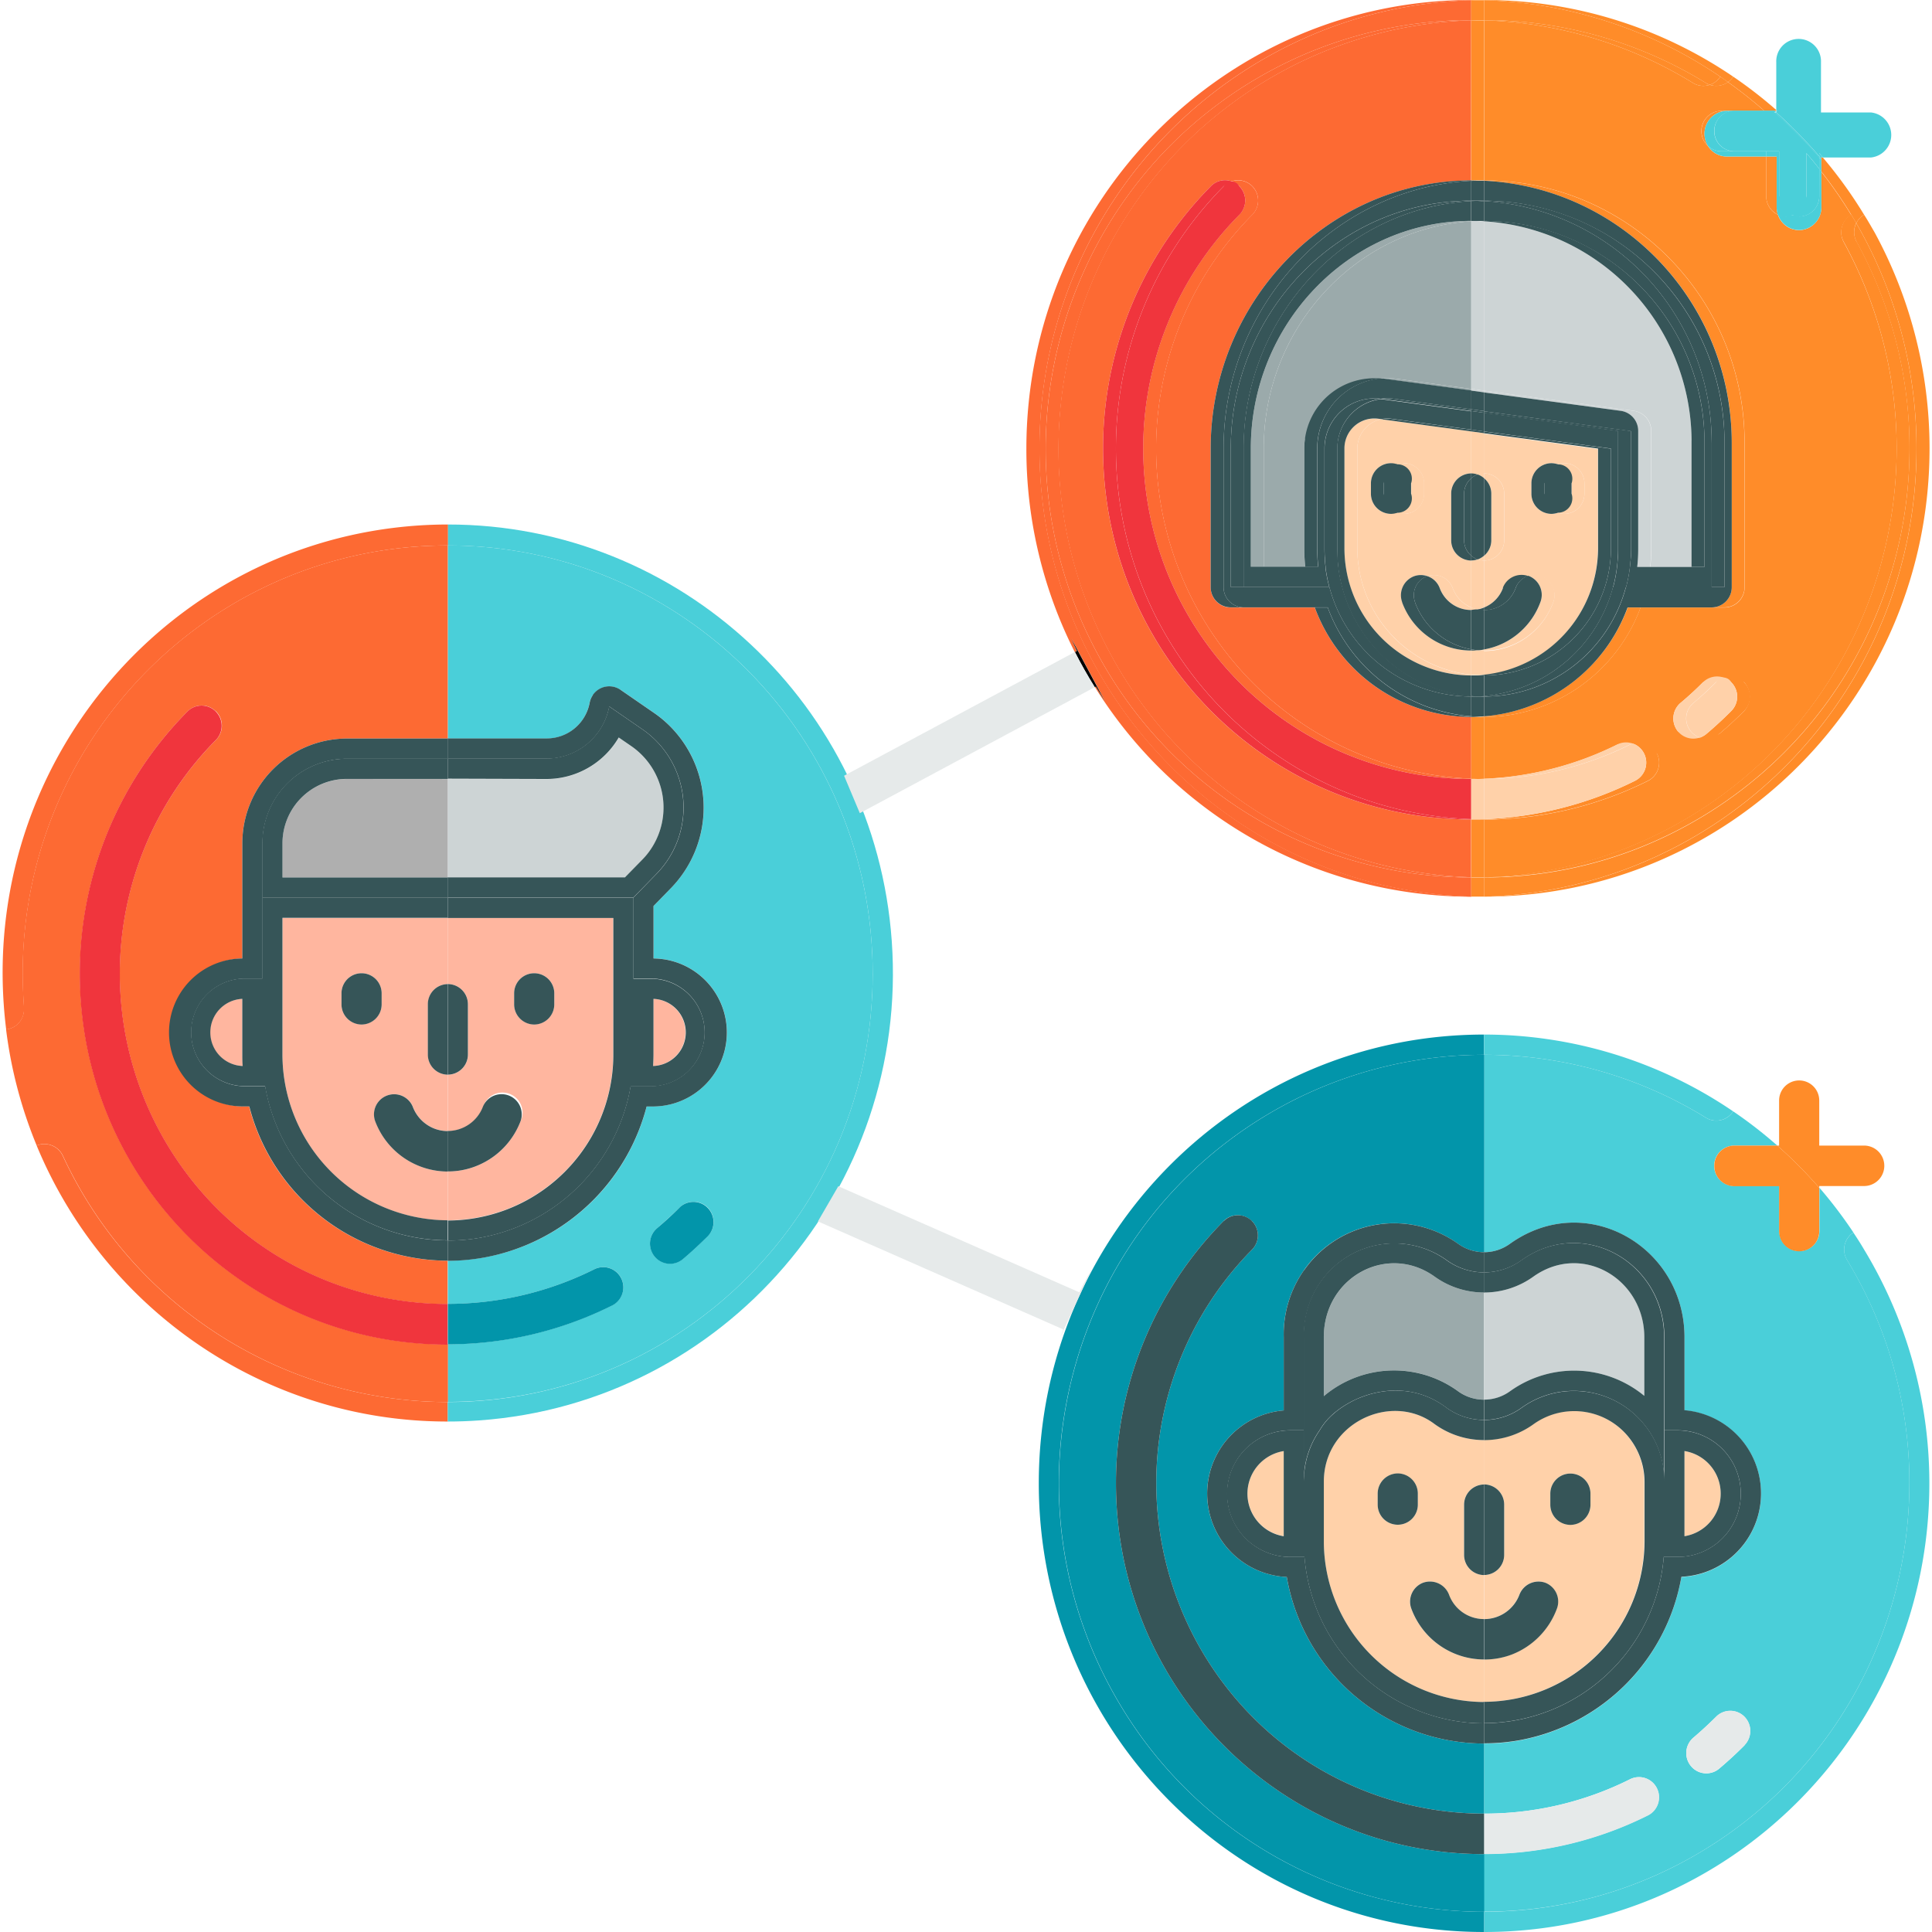 <svg id="Layer_1" data-name="Layer 1" xmlns="http://www.w3.org/2000/svg" viewBox="0 0 512 512"><defs><style>.cls-1{fill:none;}.cls-2{fill:#4acfd9;}.cls-3{fill:#fd6a33;}.cls-4{fill:#cdd4d5;}.cls-5{fill:#afafaf;}.cls-6{fill:#ffb69f;}.cls-7{fill:#f0353d;}.cls-8{fill:#0295aa;}.cls-9{fill:#365558;}.cls-10{fill:#ffd1a9;}.cls-11{fill:#ff8c29;}.cls-12{fill:#9baaab;}.cls-13{fill:#e6eaea;}</style></defs><title>referral-program</title><path class="cls-1" d="M470.73,29.38h-.44l.44.4Z"/><path class="cls-2" d="M231.27,258.1c0-62.69-50.38-113.53-112.59-113.55h0v51.17h26.23a11.58,11.58,0,0,0,11.34-9.47,5.37,5.37,0,0,1,.84-2,5.28,5.28,0,0,1,7.33-1.44l.06,0,8.89,6.13a29.64,29.64,0,0,1,4.14,3.44,30.58,30.58,0,0,1,.29,43l-4.59,4.71V254a19.61,19.61,0,1,1-.36,39.22h-1.47a54.43,54.43,0,0,1-52.7,40.88v11.45a86.93,86.93,0,0,0,38.76-9.15,5.3,5.3,0,0,1,7.15,2.26l0,0a5.37,5.37,0,0,1-2.28,7.22l-.15.08a97.59,97.59,0,0,1-43.5,10.27v15.28C180.84,371.54,231.25,320.76,231.27,258.1Zm-43.65,69.43c-2.13,2.14-4.36,4.19-6.65,6.11a5.31,5.31,0,0,1-7.47-.66l0,0a5.39,5.39,0,0,1,.69-7.55h0c2-1.71,4-3.55,5.93-5.45a5.29,5.29,0,0,1,7.48.09l0,0A5.39,5.39,0,0,1,187.62,327.53Z"/><path class="cls-3" d="M16.63,306.2a112.59,112.59,0,0,0,102,65.36h.07V356.28h0c-53.88,0-97.54-44-97.51-98.35a98.68,98.68,0,0,1,28.53-69.42,5.28,5.28,0,0,1,7.47,0l.05,0a5.38,5.38,0,0,1,0,7.58h0a88,88,0,0,0,0,123.91,86.53,86.53,0,0,0,61.37,25.61h0v-11.5a54.55,54.55,0,0,1-52.59-40.88H64.58A19.62,19.62,0,0,1,64.22,254V223.57a27.78,27.78,0,0,1,27.63-27.85h26.81V144.55C56.46,144.53,6,195.32,6,258c0,2.91.13,5.89.34,8.85v.5a5.34,5.34,0,0,1-4.73,5.46,118.69,118.69,0,0,0,8.11,30.76A5.42,5.42,0,0,1,16.63,306.2Z"/><path class="cls-4" d="M170.21,227.85a18.9,18.9,0,0,0,2.2-2.68,19.78,19.78,0,0,0-5.06-27.37L164,195.47a22.18,22.18,0,0,1-19.08,11H118.66v26.1h47Z"/><path class="cls-5" d="M91.85,206.44a17.07,17.07,0,0,0-17,17.12v9h43.8v-26.1Z"/><path class="cls-6" d="M64.21,264.71a8.9,8.9,0,0,0,.1,17.79c-.06-1.08-.1-2.16-.1-3.26Z"/><path class="cls-6" d="M181.65,273.6a8.88,8.88,0,0,0-8.47-8.89v14.53c0,1.09,0,2.19-.1,3.26A8.89,8.89,0,0,0,181.65,273.6Z"/><path class="cls-6" d="M74.85,279.24a44,44,0,0,0,43.81,44.18V310.47A20.59,20.59,0,0,1,99.4,297a5.34,5.34,0,0,1,10-3.73h0a10,10,0,0,0,5.81,5.84,9.78,9.78,0,0,0,3.47.63V284.8a5.32,5.32,0,0,1-5.28-5.35v-13.3a5.32,5.32,0,0,1,5.28-5.35V243.27H74.85Zm15.65-16a5.32,5.32,0,0,1,10.64,0h0v2.91a5.32,5.32,0,0,1-10.64,0h0Z"/><path class="cls-6" d="M118.69,260.79a5.34,5.34,0,0,1,5.32,5.36h0v13.3a5.34,5.34,0,0,1-5.32,5.36h0v14.95a10,10,0,0,0,9.38-6.5A5.33,5.33,0,0,1,138.36,296a5.56,5.56,0,0,1-.36,1,20.72,20.72,0,0,1-12.07,12.14,20.06,20.06,0,0,1-7.27,1.3v12.95h0a44,44,0,0,0,43.85-44.15v-36H118.66V260.8Zm17.56,2.45a5.32,5.32,0,0,1,10.64,0h0v2.91a5.32,5.32,0,0,1-10.64,0h0Z"/><path class="cls-7" d="M118.64,345.56A86.56,86.56,0,0,1,57.27,320a88.05,88.05,0,0,1-.09-123.86h0a5.38,5.38,0,0,0,0-7.58,5.28,5.28,0,0,0-7.47-.05l-.05.05A98.68,98.68,0,0,0,21.13,258c0,54.3,43.63,98.33,97.51,98.35h0Z"/><path class="cls-8" d="M180.1,320c-1.89,1.9-3.89,3.74-5.93,5.45h0a5.39,5.39,0,0,0-.69,7.55,5.29,5.29,0,0,0,7.46.71l0,0c2.29-1.92,4.52-4,6.65-6.11a5.39,5.39,0,0,0,0-7.45,5.29,5.29,0,0,0-7.48-.17Z"/><path class="cls-8" d="M162.31,345.93a5.37,5.37,0,0,0,2.28-7.22,5.3,5.3,0,0,0-7.13-2.32l0,0a86.93,86.93,0,0,1-38.76,9.15v10.72A97.47,97.47,0,0,0,162.16,346Z"/><path class="cls-9" d="M138,297a5.35,5.35,0,0,0-10-3.78h0a10,10,0,0,1-9.38,6.5v10.72a20.06,20.06,0,0,0,7.27-1.3A20.7,20.7,0,0,0,138,297Z"/><path class="cls-9" d="M115.19,299.12a10,10,0,0,1-5.81-5.84,5.34,5.34,0,0,0-10,3.73h0a20.59,20.59,0,0,0,19.26,13.46V299.75A9.89,9.89,0,0,1,115.19,299.12Z"/><path class="cls-9" d="M70.29,287.86H64.57a14.26,14.26,0,0,1,0-28.51h5V237.92h0V223.57a22.42,22.42,0,0,1,22.32-22.49h26.82v-5.36H91.85a27.78,27.78,0,0,0-27.63,27.85V254a19.61,19.61,0,1,0,.36,39.22h1.49a54.55,54.55,0,0,0,52.59,40.88v-5.38A49.26,49.26,0,0,1,70.29,287.86Z"/><path class="cls-9" d="M132.6,332.29a54.67,54.67,0,0,0,38.76-39.06h1.47a19.61,19.61,0,1,0,.36-39.22V240.1l4.59-4.71a30.58,30.58,0,0,0-.29-43,29.64,29.64,0,0,0-4.14-3.44l-8.89-6.13a5.28,5.28,0,0,0-7.35,1.34l0,.06a5.37,5.37,0,0,0-.84,2,11.58,11.58,0,0,1-11.34,9.47H118.66v5.36h26.23a16.93,16.93,0,0,0,16.58-13.83l8.89,6.13a25.16,25.16,0,0,1,6.44,34.81,24.86,24.86,0,0,1-2.8,3.42l-6.15,6.31v21.43h5a14.26,14.26,0,0,1,0,28.51h-5.73A49.33,49.33,0,0,1,127.27,328a47.76,47.76,0,0,1-8.61.75v5.38A53.79,53.79,0,0,0,132.6,332.29Z"/><path class="cls-9" d="M144.89,206.44a22.18,22.18,0,0,0,19.08-11l3.38,2.33a19.78,19.78,0,0,1,5.06,27.37,18.9,18.9,0,0,1-2.2,2.68l-4.58,4.69h-47v5.37h49.19l6.15-6.31a24.86,24.86,0,0,0,2.8-3.42,25.16,25.16,0,0,0-6.44-34.81l-8.89-6.13A16.93,16.93,0,0,1,144.86,201h-26.2v5.36Z"/><path class="cls-9" d="M69.52,223.57v14.34h49.14v-5.37H74.86v-9a17.07,17.07,0,0,1,17-17.12h26.81v-5.36H91.84A22.42,22.42,0,0,0,69.52,223.57Z"/><path class="cls-9" d="M118.66,243.27h43.88v36a44,44,0,0,1-43.82,44.18h0v5.31a47.76,47.76,0,0,0,8.61-.75,49.32,49.32,0,0,0,39.81-40.12h5.73a14.26,14.26,0,0,0,0-28.51h-5V237.92H118.66Zm54.52,36V264.71a8.9,8.9,0,0,1-.1,17.79c.06-1.07.1-2.17.1-3.26Z"/><path class="cls-9" d="M74.85,279.24v-36h43.81v-5.35H69.52v21.43h-5a14.26,14.26,0,0,0,0,28.51h5.72a49.25,49.25,0,0,0,48.37,40.87v-5.31A44,44,0,0,1,74.85,279.24ZM55.74,273.6a8.88,8.88,0,0,1,8.47-8.89v14.53c0,1.1,0,2.18.1,3.26A8.89,8.89,0,0,1,55.74,273.6Z"/><rect class="cls-9" x="69.52" y="237.91" width="49.14" height="0.01"/><rect class="cls-9" x="118.66" y="237.91" width="49.19" height="0.01"/><path class="cls-9" d="M95.82,271.51a5.34,5.34,0,0,0,5.32-5.36h0v-2.91a5.32,5.32,0,0,0-10.64,0h0v2.91a5.34,5.34,0,0,0,5.32,5.36Z"/><path class="cls-9" d="M141.57,271.51a5.34,5.34,0,0,0,5.32-5.36h0v-2.91a5.32,5.32,0,0,0-10.64,0h0v2.91a5.34,5.34,0,0,0,5.32,5.36Z"/><path class="cls-9" d="M124,279.45v-13.3a5.34,5.34,0,0,0-5.32-5.36h0v24h0A5.34,5.34,0,0,0,124,279.45Z"/><path class="cls-9" d="M113.38,266.15v13.3a5.32,5.32,0,0,0,5.28,5.35v-24A5.32,5.32,0,0,0,113.38,266.15Z"/><path class="cls-2" d="M452,296.15a111.87,111.87,0,0,0-58.71-16.62v52.32a11.69,11.69,0,0,0,6.93-2.28c20.21-14.33,46.18.85,46.19,24.82v19.39a22.12,22.12,0,0,1-.82,44.14,53.33,53.33,0,0,1-43,43.33,52.7,52.7,0,0,1-9.3.81v18.57A86.11,86.11,0,0,0,432,471.5a5.29,5.29,0,0,1,7.08,2.41l0,0a5.38,5.38,0,0,1-2.37,7.14,97,97,0,0,1-43.36,10.26h-.13v15.29A111.53,111.53,0,0,0,452,490c53.13-32.67,69.92-102.55,37.51-156.08a5.37,5.37,0,0,1,1.66-7.3,120.32,120.32,0,0,0-9-11.85v11.45a5.32,5.32,0,1,1-10.64,0V314.31h-11.9a5.36,5.36,0,0,1,0-10.72H471a116.32,116.32,0,0,0-11.69-9.07,5.29,5.29,0,0,1-7.3,1.64Zm10.37,166.33a.8.8,0,0,0-.13.13c-2.11,2.12-4.35,4.18-6.64,6.11a5.28,5.28,0,0,1-7.44-.63l-.05-.06h0a5.38,5.38,0,0,1,.68-7.54c2-1.72,4-3.56,5.93-5.46a5.29,5.29,0,0,1,7.48-.17l0,0a5.39,5.39,0,0,1,.13,7.58Z"/><path class="cls-8" d="M295.74,393.19a98.66,98.66,0,0,1,28.53-69.6,5.28,5.28,0,0,1,7.47,0l.05,0a5.38,5.38,0,0,1,0,7.58h0A88.09,88.09,0,0,0,332,455.08a86.55,86.55,0,0,0,61.29,25.55V462.06A53.23,53.23,0,0,1,341,417.92a22.12,22.12,0,0,1-.81-44.14V354.39a29.62,29.62,0,0,1,5.34-17.73,29.14,29.14,0,0,1,40.55-7.28l.25.18a11.82,11.82,0,0,0,7,2.29V279.53a112,112,0,0,0-58.69,16.61c-53.13,32.67-69.92,102.55-37.5,156.08a112.43,112.43,0,0,0,96.19,54.43V491.36C339.47,491.36,295.81,447.44,295.74,393.19Z"/><path class="cls-10" d="M393.3,393.39a5.34,5.34,0,0,1,5.32,5.36h0v13.3a5.33,5.33,0,0,1-5.3,5.36h0v11.66h0a10,10,0,0,0,9.32-6.49,5.42,5.42,0,0,1,6.85-3.15h0a5.35,5.35,0,0,1,3.07,6.89,20.72,20.72,0,0,1-12.06,12.15,20.37,20.37,0,0,1-7.24,1.3V451a42.62,42.62,0,0,0,42.48-42.48V392.6a18.91,18.91,0,0,0-3.41-10.73,18.52,18.52,0,0,0-25.79-4.65l-.21.15a22.37,22.37,0,0,1-13.09,4.23v11.75Zm17.55,2.44a5.32,5.32,0,0,1,10.64,0v2.92a5.32,5.32,0,0,1-10.64,0Z"/><path class="cls-10" d="M350.82,392.65v15.91A42.64,42.64,0,0,0,393,451.05h.3V439.78A20.59,20.59,0,0,1,374,426.31a5.36,5.36,0,0,1,3.14-6.88,5.42,5.42,0,0,1,6.84,3.15,9.86,9.86,0,0,0,9.31,6.49V417.41a5.33,5.33,0,0,1-5.31-5.35h0v-13.3a5.34,5.34,0,0,1,5.31-5.36V381.64a22.4,22.4,0,0,1-13.1-4.23C368.78,368.77,350.82,377,350.82,392.65Zm24.92,6.1a5.32,5.32,0,0,1-10.64,0h0v-2.92a5.32,5.32,0,0,1,10.64,0Z"/><path class="cls-10" d="M456,395.83h0a11.42,11.42,0,0,0-9.61-11.29v22.57A11.41,11.41,0,0,0,456,395.83Z"/><path class="cls-10" d="M330.73,394.08a11.41,11.41,0,0,0,9.46,13V384.55A11.36,11.36,0,0,0,330.73,394.08Z"/><path class="cls-11" d="M482.58,41.9l.1.12v3.43A118.34,118.34,0,0,1,490.6,56.9c.45.75.9,1.5,1.34,2.25A5.33,5.33,0,0,1,494,56.9a118.71,118.71,0,0,0-10.93-15.16h-.51Z"/><path class="cls-11" d="M457.94,21.75a116.13,116.13,0,0,1,9.64,7.63h3.15v-.23a117.54,117.54,0,0,0-11.42-8.84A5.37,5.37,0,0,1,457.94,21.75Z"/><path class="cls-11" d="M457.63,29.38h-1.41a5.35,5.35,0,0,0-3.56,9.31,6.07,6.07,0,0,1,1.86-8.37,6.13,6.13,0,0,1,3.14-.94Z"/><path class="cls-11" d="M470.83,41.48h-2.76V52a5.34,5.34,0,0,0,3.1,4.87,6.46,6.46,0,0,1-.34-2Z"/><path class="cls-12" d="M380.16,338.29c-12.46-8.9-29.34.14-29.34,16.1V370a28.84,28.84,0,0,1,35.66-1.27,11.62,11.62,0,0,0,6.81,2.2v-28.4A22.43,22.43,0,0,1,380.16,338.29Z"/><path class="cls-4" d="M400.23,368.66a29.17,29.17,0,0,1,35.54,1.26V354.39c0-15.44-16.45-25.26-29.39-16.08a22.42,22.42,0,0,1-13.08,4.22v28.41a11.71,11.71,0,0,0,6.92-2.26Z"/><path class="cls-13" d="M393.42,491.36a97,97,0,0,0,43.36-10.26,5.38,5.38,0,0,0,2.37-7.14,5.29,5.29,0,0,0-7-2.51l-.1.05a86.18,86.18,0,0,1-38.75,9.13v10.73Z"/><path class="cls-13" d="M454.72,455c-1.89,1.9-3.88,3.74-5.93,5.46a5.38,5.38,0,0,0-.68,7.54h0a5.27,5.27,0,0,0,7.43.74l.06-.05c2.29-1.93,4.53-4,6.64-6.11a.8.8,0,0,1,.13-.13,5.39,5.39,0,0,0-.13-7.58,5.29,5.29,0,0,0-7.48.09Z"/><path class="cls-9" d="M331.79,331.17h0a5.38,5.38,0,0,0,0-7.58,5.28,5.28,0,0,0-7.47,0l-.05,0a98.66,98.66,0,0,0-28.53,69.6c.07,54.25,43.73,98.17,97.55,98.17V480.63A86.55,86.55,0,0,1,332,455.08,88.09,88.09,0,0,1,331.79,331.17Z"/><path class="cls-11" d="M482.12,314.79v-.48H494a5.36,5.36,0,0,0,0-10.72H482.12V291.65a5.32,5.32,0,0,0-10.64,0v11.94H471A117.56,117.56,0,0,1,482.12,314.79Z"/><path class="cls-11" d="M454.31,309a5.34,5.34,0,0,0,5.32,5.36h11.85v11.93a5.32,5.32,0,0,0,10.64,0h0v-11.5A117.56,117.56,0,0,0,471,303.59H459.63a5.34,5.34,0,0,0-5.32,5.36Z"/><path class="cls-2" d="M491.16,326.64a5.37,5.37,0,0,0-1.66,7.3C521.91,387.47,505.12,457.35,452,490a111.55,111.55,0,0,1-58.7,16.63V512h0c65.18,0,118-53.25,118-118.92A119.51,119.51,0,0,0,494,331.14C493.11,329.61,492.14,328.11,491.16,326.64Z"/><path class="cls-8" d="M297.1,452.22c-32.42-53.53-15.63-123.41,37.5-156.08a112,112,0,0,1,58.69-16.61v-5.36c-65.18,0-118,53.25-118,118.92S328.12,512,393.29,512v-5.35A112.43,112.43,0,0,1,297.1,452.22Z"/><path class="cls-2" d="M452,296.15a5.28,5.28,0,0,0,7.3-1.63,117.29,117.29,0,0,0-66-20.35h0v5.36A111.84,111.84,0,0,1,452,296.15Z"/><path class="cls-11" d="M491.94,59.15c.46.8.92,1.61,1.37,2.43a119.51,119.51,0,0,1,14.59,57.3c0,64.49-51,117-114.6,118.74h.05c65.13,0,118-53.16,118-118.79a119.74,119.74,0,0,0-14.59-57.3C495.86,60,495,58.44,494,56.9A5.33,5.33,0,0,0,491.94,59.15Z"/><path class="cls-11" d="M455.89,20.31c.69.47,1.37,1,2.05,1.44a5.37,5.37,0,0,0,1.37-1.44A117.28,117.28,0,0,0,393.43,0h-.13V.06A117.28,117.28,0,0,1,455.89,20.31Z"/><path class="cls-9" d="M412.59,426.33a5.35,5.35,0,0,0-3.07-6.89h0a5.42,5.42,0,0,0-6.85,3.15,10,10,0,0,1-9.32,6.49h0v10.71a20.37,20.37,0,0,0,7.24-1.3A20.74,20.74,0,0,0,412.59,426.33Z"/><path class="cls-9" d="M384,422.58a5.42,5.42,0,0,0-6.84-3.15,5.36,5.36,0,0,0-3.14,6.88,20.6,20.6,0,0,0,19.29,13.47V429.07A9.86,9.86,0,0,1,384,422.58Z"/><path class="cls-9" d="M370.42,390.47a5.35,5.35,0,0,0-5.32,5.36v2.92a5.32,5.32,0,0,0,10.64,0h0v-2.92a5.34,5.34,0,0,0-5.32-5.36Z"/><path class="cls-9" d="M416.17,404.11a5.34,5.34,0,0,0,5.32-5.36h0v-2.92a5.32,5.32,0,0,0-10.64,0v2.92a5.34,5.34,0,0,0,5.32,5.36Z"/><path class="cls-9" d="M388,398.75v13.3a5.33,5.33,0,0,0,5.3,5.36h0v-24A5.34,5.34,0,0,0,388,398.75Z"/><path class="cls-9" d="M398.62,412.05v-13.3a5.34,5.34,0,0,0-5.32-5.36h0v24h0a5.33,5.33,0,0,0,5.32-5.34Z"/><path d="M434.5,376.05a23.65,23.65,0,0,1,2.33,2.86l.11.14-.11-.14A23.65,23.65,0,0,0,434.5,376.05Z"/><path d="M434.5,376.05a24.41,24.41,0,0,0-2.67-2.41A24.41,24.41,0,0,1,434.5,376.05Z"/><path class="cls-9" d="M403.32,333.92c16.4-11.62,37.76.69,37.76,20.48v24.65h3.6a16.72,16.72,0,0,1,16.64,16.77h0a16.7,16.7,0,0,1-16.63,16.77h-3.78a47.93,47.93,0,0,1-47.62,44.08V462a52.7,52.7,0,0,0,9.3-.81,53.33,53.33,0,0,0,43-43.33,22.12,22.12,0,0,0,.82-44.14V354.39c0-24-26-39.15-46.19-24.82a11.69,11.69,0,0,1-6.93,2.28v5.35A17,17,0,0,0,403.32,333.92Z"/><path d="M425.73,370.2a24.12,24.12,0,0,0-9.05-1.58A24.12,24.12,0,0,1,425.73,370.2Z"/><path d="M345.5,392.65c0-.61,0-1.22.06-1.82C345.56,391.43,345.5,392,345.5,392.65Z"/><path class="cls-9" d="M345.54,336.66a29.62,29.62,0,0,0-5.34,17.73v19.39a22.12,22.12,0,0,0,.81,44.14,53.22,53.22,0,0,0,52.28,44.14v-5.37a33.28,33.28,0,0,1-4-.16,48,48,0,0,1-43.58-43.92H342a16.78,16.78,0,0,1,0-33.56h3.6V354.4a24.37,24.37,0,0,1,4.36-14.62,23.85,23.85,0,0,1,33.19-6l.2.14a17,17,0,0,0,10,3.28v-5.35a11.82,11.82,0,0,1-7-2.29,29.14,29.14,0,0,0-40.62,6.88Z"/><path d="M441.08,392.65h0c0-.61,0-1.21-.05-1.82C441.07,391.44,441.09,392,441.08,392.65Z"/><path class="cls-9" d="M393,451.05a42.63,42.63,0,0,1-42.17-42.49V392.65c0-15.62,18-23.88,29.37-15.24a22.4,22.4,0,0,0,13.1,4.23v-5.33a17,17,0,0,1-10-3.28,20.89,20.89,0,0,0-2.38-1.58c-.4-.23-.8-.45-1.21-.65a21.69,21.69,0,0,0-2.48-1.05,23.77,23.77,0,0,0-2.5-.71q-.63-.14-1.26-.24a23.62,23.62,0,0,0-2.52-.25,23.26,23.26,0,0,0-3.73.12,27.49,27.49,0,0,0-3.6.67c-.78.21-1.54.45-2.29.72-.37.13-.74.27-1.1.42a21.65,21.65,0,0,0-2.12,1l-1,.55c-.66.38-1.29.79-1.89,1.21-.3.21-.59.43-.87.65-.57.44-1.11.91-1.61,1.38a16.65,16.65,0,0,0-3,3.79,23.44,23.44,0,0,0-4.14,11.78c0,.6-.06,1.21-.06,1.82h0v-13.6h-3.6a16.78,16.78,0,0,0,0,33.56h3.75a48,48,0,0,0,43.58,43.92c1.35.12,2.69.16,4,.16V451Zm-52.8-58.4v14.47a11.43,11.43,0,0,1,0-22.57Z"/><path class="cls-9" d="M440.91,412.61h3.78a16.7,16.7,0,0,0,16.63-16.77h0a16.72,16.72,0,0,0-16.64-16.77h-3.6v13.6h0c0-.61,0-1.21-.05-1.82s-.11-1.2-.19-1.79a23.81,23.81,0,0,0-3.9-10l-.11-.14a23.65,23.65,0,0,0-2.33-2.86,24.41,24.41,0,0,0-2.67-2.41,23.83,23.83,0,0,0-6.1-3.44,24.12,24.12,0,0,0-9.05-1.58,22.39,22.39,0,0,0-2.31.15,23.11,23.11,0,0,0-4.58,1,23.85,23.85,0,0,0-6.47,3.26,16.89,16.89,0,0,1-10,3.28v5.33a22.37,22.37,0,0,0,13.09-4.23,18.53,18.53,0,0,1,25.85,4.29l.15.21a18.91,18.91,0,0,1,3.41,10.73v15.92A42.62,42.62,0,0,1,393.29,451v5.65A47.92,47.92,0,0,0,440.91,412.61Zm5.49-19.92v-8.15a11.41,11.41,0,0,1,9.6,11.29h0a11.4,11.4,0,0,1-9.6,11.28Z"/><path class="cls-9" d="M345.56,390.83a23.44,23.44,0,0,1,4.14-11.78,16.65,16.65,0,0,1,3-3.79,15.89,15.89,0,0,1,1.61-1.38c.28-.22.57-.44.87-.65.6-.42,1.23-.83,1.89-1.21l1-.55c.68-.36,1.39-.69,2.12-1,.36-.15.73-.29,1.1-.42.75-.27,1.51-.51,2.29-.72a27.49,27.49,0,0,1,3.6-.67,23.26,23.26,0,0,1,3.73-.12,23.62,23.62,0,0,1,2.52.25l1.26.24a23.77,23.77,0,0,1,2.5.71,21.69,21.69,0,0,1,2.48,1.05c.41.2.81.42,1.21.65a20.89,20.89,0,0,1,2.38,1.58,17,17,0,0,0,10,3.28v-5.37a11.65,11.65,0,0,1-6.81-2.2A28.84,28.84,0,0,0,350.82,370V354.39c0-16,16.88-25,29.34-16.1a22.43,22.43,0,0,0,13.13,4.24V337.2a17,17,0,0,1-10-3.28A23.85,23.85,0,0,0,350,339.58l-.14.2a24.37,24.37,0,0,0-4.36,14.62v38.25A13.72,13.72,0,0,1,345.56,390.83Z"/><path class="cls-9" d="M406.37,338.31c12.94-9.18,29.39.64,29.39,16.08v15.53a29.17,29.17,0,0,0-35.54-1.26h0a11.71,11.71,0,0,1-6.92,2.26v5.37a16.89,16.89,0,0,0,10-3.28,23.85,23.85,0,0,1,6.47-3.26,23.11,23.11,0,0,1,4.58-1,22.39,22.39,0,0,1,2.31-.15,24.12,24.12,0,0,1,9,1.58,23.83,23.83,0,0,1,6.1,3.44,24.41,24.41,0,0,1,2.67,2.41,23.65,23.65,0,0,1,2.33,2.86l.11.14a23.81,23.81,0,0,1,3.9,10c.08.59.15,1.19.19,1.79s.06,1.21.05,1.82V354.4c0-19.79-21.36-32.1-37.76-20.48a17,17,0,0,1-10,3.28v5.33A22.39,22.39,0,0,0,406.37,338.31Z"/><path class="cls-11" d="M453.11,22.47a5.23,5.23,0,0,1-4.52-.53A112.11,112.11,0,0,0,393.3,5.39V47.82h.15c38.1,0,68.94,31.2,68.89,69.59V155.6a5.34,5.34,0,0,1-5.28,5.4h-22.3a44.42,44.42,0,0,1-26,26.18A43.89,43.89,0,0,1,393.3,190v16.4a87.12,87.12,0,0,0,35.31-9.07,12.19,12.19,0,0,1,10.54,2.47,5.39,5.39,0,0,1-2.38,7.13A97.73,97.73,0,0,1,393.3,217.2v15.33a111.37,111.37,0,0,0,50.91-14c54.56-30.24,74.46-99.32,44.44-154.29l-.06-.12a5.38,5.38,0,0,1,2-7.15,118.34,118.34,0,0,0-7.92-11.45V55a6,6,0,0,1-5.92,6h0a5.94,5.94,0,0,1-5.58-4.1,5.34,5.34,0,0,1-3.1-4.87V41.48H457.63a5.86,5.86,0,0,1-5-2.79,5.35,5.35,0,0,1,3.56-9.31h11.36a116.13,116.13,0,0,0-9.64-7.63A5.28,5.28,0,0,1,453.11,22.47Zm9.12,165.94c-2.13,2.13-4.35,4.19-6.65,6.11a12.41,12.41,0,0,1-10.9-.69,5.41,5.41,0,0,1,.68-7.55c2.05-1.71,4.05-3.55,5.93-5.45a12.44,12.44,0,0,1,10.94,0,5.66,5.66,0,0,1,0,7.58Z"/><path class="cls-11" d="M393.3,217.16h-3.41v15.32h3.41Z"/><path class="cls-11" d="M389.89,47.82h3.37V5.39h-3.41Z"/><path class="cls-11" d="M389.89,190v16.39c.68,0,1.37.05,2.06.06h1.35V190A11.83,11.83,0,0,1,392,190C391.27,189.94,390.58,190,389.89,190Z"/><path class="cls-11" d="M456.76,179.56a5.28,5.28,0,0,1,2.05,1.27,5.38,5.38,0,0,1,0,7.58c-2.12,2.13-4.35,4.19-6.64,6.11a5.2,5.2,0,0,1-1.69.94,5.24,5.24,0,0,0,5.1-.94c2.3-1.92,4.52-4,6.65-6.11a5.38,5.38,0,0,0,0-7.58A5.28,5.28,0,0,0,456.76,179.56Z"/><path class="cls-11" d="M392,217.13h1.34v-.07Z"/><path class="cls-11" d="M392,206.41c-.69,0-1.38,0-2.06-.06v.09Z"/><path class="cls-11" d="M435.73,199.76a5.39,5.39,0,0,1-2.38,7.13,97.55,97.55,0,0,1-40.05,10.2v.07a97.73,97.73,0,0,0,43.47-10.27,5.39,5.39,0,0,0,2.38-7.13,5.3,5.3,0,0,0-6.46-2.72A5.36,5.36,0,0,1,435.73,199.76Z"/><path class="cls-11" d="M391.51,5.36h-1.62v.06Z"/><path class="cls-11" d="M453.11,22.47a5.24,5.24,0,0,0,4.83-.72c-.68-.48-1.36-1-2.05-1.44A5.24,5.24,0,0,1,453.11,22.47Z"/><path class="cls-11" d="M392,189.91c.44,0,.89.05,1.33.05v-.14Z"/><path class="cls-11" d="M458.93,117.41V155.6a5.34,5.34,0,0,1-5.32,5.36H457a5.34,5.34,0,0,0,5.31-5.36V117.41c.05-38.39-30.79-69.55-68.89-69.59h-.15v.08C429.88,49.67,459,80.12,458.93,117.41Z"/><path class="cls-11" d="M405.36,187.14a44.55,44.55,0,0,1-12.06,2.68V190a43.78,43.78,0,0,0,15.48-2.82,44.42,44.42,0,0,0,26-26.18h-3.42A44.38,44.38,0,0,1,405.36,187.14Z"/><path class="cls-3" d="M389.83,217.16h0c-53.88,0-97.54-44.06-97.51-98.35a98.68,98.68,0,0,1,28.53-69.42,5.22,5.22,0,0,1,5.54-1.33,5.27,5.27,0,0,1,5.4,1.2,5.39,5.39,0,0,1,.13,7.58.8.8,0,0,0-.13.13,88.05,88.05,0,0,0,.09,123.86,86.57,86.57,0,0,0,58,25.52V190a44.26,44.26,0,0,1-41.45-29H326.16a5.35,5.35,0,0,1-5.32-5.36V118.85c0-38.6,30.53-70.46,68-71h1V5.39a112.06,112.06,0,0,0-50.94,14c-54.55,30.24-74.45,99.32-44.44,154.29a112.58,112.58,0,0,0,95.38,58.8V217.16Z"/><path class="cls-3" d="M328.5,56.84l-.13.13a88.05,88.05,0,0,0,.09,123.86,86.53,86.53,0,0,0,61.37,25.61h.06v-.09a86.57,86.57,0,0,1-58-25.52A88.05,88.05,0,0,1,331.79,57a.8.8,0,0,1,.13-.13,5.39,5.39,0,0,0-.13-7.58,5.27,5.27,0,0,0-5.4-1.2,5.13,5.13,0,0,1,2,1.2A5.38,5.38,0,0,1,328.5,56.84Z"/><path class="cls-3" d="M291.09,173.68a112.57,112.57,0,0,0,98.8,58.86v-.06a112.58,112.58,0,0,1-95.38-58.8c-30-55-10.11-124,44.44-154.29a112.06,112.06,0,0,1,50.94-14V5.33a111.9,111.9,0,0,0-54.36,14.06C281,49.63,261.08,118.71,291.09,173.68Z"/><path class="cls-12" d="M370,100.37l19.9,2.69V58.65c-30.55,1.85-55,28.31-55,60.21v31.38h11a46.21,46.21,0,0,1-.26-4.85V118.88a18.89,18.89,0,0,1,.15-2.38A22.72,22.72,0,0,1,370,100.37Z"/><path class="cls-12" d="M331.48,118.86v31.38h3.42V118.86c0-31.9,24.44-58.36,55-60.21v-.09H389C357.3,59,331.48,86.08,331.48,118.86Z"/><path class="cls-12" d="M370,100.37a18,18,0,0,0-4.15-.06,3,3,0,0,1,.73.06l23.32,3.15v-.46Z"/><path class="cls-4" d="M389.89,103.06l3.41.46V58.66a17.88,17.88,0,0,1-1.93-.07,12.13,12.13,0,0,0-1.48.06Z"/><path class="cls-4" d="M448.28,116.42a58.58,58.58,0,0,0-55-57.76v44.86L433,108.88a5.35,5.35,0,0,1,4.61,5.31v31.19a41.36,41.36,0,0,1-.26,4.85h11V117.41A6.59,6.59,0,0,1,448.28,116.42Z"/><path class="cls-4" d="M437.56,114.19a5.35,5.35,0,0,0-4.61-5.31l-39.65-5.36V104l36.23,4.9a5.35,5.35,0,0,1,4.61,5.31V145.4a41.36,41.36,0,0,1-.26,4.85h3.42a41.36,41.36,0,0,0,.26-4.85Z"/><path class="cls-4" d="M391.37,58.59h-1.48v.09C390.38,58.62,390.88,58.61,391.37,58.59Z"/><polygon class="cls-4" points="389.89 103.06 389.89 103.52 393.3 103.98 393.3 103.52 389.89 103.06"/><path class="cls-10" d="M359.7,118.88v26.5a33.79,33.79,0,0,0,30.19,33.42v-6.4a19.54,19.54,0,0,1-18.28-12.76v-.07a5.39,5.39,0,0,1,3.18-6.87,5.16,5.16,0,0,1,3.51,0,5.31,5.31,0,0,1,6.7,3.2,8.93,8.93,0,0,0,4.89,5.07V148.55a5.35,5.35,0,0,1-5.32-5.36V130.82a5.34,5.34,0,0,1,5.32-5.36h0V114.33L366,111.1A8,8,0,0,0,359.7,118.88Zm3.61,9.23a5.34,5.34,0,0,1,5.32-5.36h0a4.91,4.91,0,0,0,3.42,0,5.34,5.34,0,0,1,5.32,5.36h0v2.71a5.34,5.34,0,0,1-5.32,5.36h0a4.91,4.91,0,0,0-3.42,0,5.34,5.34,0,0,1-5.32-5.36h0Z"/><path class="cls-10" d="M359.7,145.38v-26.5a8,8,0,0,1,6.3-7.78l-.8-.11h-.05a8.39,8.39,0,0,0-1-.06,7.93,7.93,0,0,0-7.89,7.95h0v26.5A33.74,33.74,0,0,0,389.63,179h.26v-.17A33.78,33.78,0,0,1,359.7,145.38Z"/><path class="cls-10" d="M381.58,155.9a8.92,8.92,0,0,0,5.15,5.18,8.76,8.76,0,0,0,3.16.58V161a9,9,0,0,1-4.89-5.1,5.31,5.31,0,0,0-6.73-3.22A5.29,5.29,0,0,1,381.58,155.9Z"/><path class="cls-10" d="M374,128.11v2.71a5.34,5.34,0,0,1-3.61,5.05,5.27,5.27,0,0,0,1.71.31,5.34,5.34,0,0,0,5.32-5.36h0v-2.71a5.34,5.34,0,0,0-5.32-5.36h0a5.27,5.27,0,0,0-1.71.31A5.34,5.34,0,0,1,374,128.11Z"/><path class="cls-10" d="M393.3,172.4a11.4,11.4,0,0,1-1.65-.08,13.18,13.18,0,0,0-1.76.08v6.4c.57.06,1.14.1,1.72.13a10.51,10.51,0,0,0,1.69-.13Z"/><path class="cls-10" d="M389.89,125.46a4.88,4.88,0,0,0,3.41,0V114.79l-3.41-.46Z"/><path class="cls-10" d="M391.56,161.49a9.46,9.46,0,0,0,1.74-.53V148.55a5.49,5.49,0,0,1-1.7-.31,5,5,0,0,1-1.71.31h0V161l.26.11A9.78,9.78,0,0,0,391.56,161.49Z"/><path class="cls-10" d="M393.31,125.46a5.34,5.34,0,0,1,5.32,5.36h0v12.37a5.34,5.34,0,0,1-5.32,5.36h0V161a8.88,8.88,0,0,0,4.93-5.07v-.15a12.32,12.32,0,0,1,10.31-3,5.38,5.38,0,0,1,3,7h0a19.63,19.63,0,0,1-11.44,11.51,19.2,19.2,0,0,1-6.87,1.24v6.4a33.77,33.77,0,0,0,30.2-33.42V119l-30.2-4.09v10.67Zm12.53,2.65a5.34,5.34,0,0,1,5.32-5.36h0a5.27,5.27,0,0,1,1.71.31,4.92,4.92,0,0,1,1.7-.31,5.34,5.34,0,0,1,5.32,5.36h0v2.71a5.34,5.34,0,0,1-5.32,5.36h0a4.92,4.92,0,0,1-1.7-.31,5.27,5.27,0,0,1-1.71.31,5.34,5.34,0,0,1-5.32-5.36h0Z"/><path class="cls-10" d="M389.89,179h1.72a16.38,16.38,0,0,1-1.72-.13Z"/><path class="cls-10" d="M391.65,172.32c.55,0,1.1.07,1.65.08v-.3C392.75,172.2,392.2,172.27,391.65,172.32Z"/><path class="cls-10" d="M391.56,161.49a9.89,9.89,0,0,1-1.41-.41l-.26-.11v.69A9.36,9.36,0,0,0,391.56,161.49Z"/><path class="cls-10" d="M411.61,159.65a5.38,5.38,0,0,0-3-7h0a5.3,5.3,0,0,0-3.64-.06l.23.06a5.38,5.38,0,0,1,3,7h0a19.59,19.59,0,0,1-11.43,11.51,18.83,18.83,0,0,1-3.46.94v.3a19.2,19.2,0,0,0,6.87-1.24A19.61,19.61,0,0,0,411.61,159.65Z"/><path class="cls-10" d="M416.48,128.11v2.71a5.34,5.34,0,0,1-3.61,5.05,4.92,4.92,0,0,0,1.7.31,5.34,5.34,0,0,0,5.32-5.36h0v-2.71a5.34,5.34,0,0,0-5.32-5.36h0a4.92,4.92,0,0,0-1.7.31A5.34,5.34,0,0,1,416.48,128.11Z"/><path class="cls-10" d="M391.6,148.24a5.49,5.49,0,0,0,1.7.31v-1.28A5.52,5.52,0,0,1,391.6,148.24Z"/><path class="cls-10" d="M393.3,125.46a5.16,5.16,0,0,0-1.7.31,5,5,0,0,1,1.7,1Z"/><path class="cls-10" d="M395.21,130.82v12.37a5.31,5.31,0,0,1-1.91,4.08v1.28h0a5.34,5.34,0,0,0,5.32-5.36h0V130.82a5.34,5.34,0,0,0-5.32-5.36h0v1.28A5.31,5.31,0,0,1,395.21,130.82Z"/><path class="cls-10" d="M448.78,186.28c2.05-1.71,4-3.55,5.93-5.45a5.28,5.28,0,0,1,2.05-1.27,5.28,5.28,0,0,0-5.47,1.27c-1.88,1.9-3.88,3.74-5.93,5.45a5.41,5.41,0,0,0-.68,7.55,5.28,5.28,0,0,0,5.8,1.63,5.34,5.34,0,0,1-1.7-9.18Z"/><path class="cls-10" d="M458.81,188.41a5.38,5.38,0,0,0,0-7.58,2.29,2.29,0,0,0-3.07-1,2.24,2.24,0,0,0-1,1c-1.89,1.9-3.88,3.74-5.93,5.45a5.34,5.34,0,0,0,1.7,9.18,5.2,5.2,0,0,0,1.69-.94C454.46,192.6,456.69,190.54,458.81,188.41Z"/><path class="cls-7" d="M295.73,118.81a98.76,98.76,0,0,1,28.53-69.42,5.16,5.16,0,0,1,2.13-1.33,5.22,5.22,0,0,0-5.54,1.33,98.68,98.68,0,0,0-28.53,69.42c0,54.29,43.63,98.32,97.51,98.35h.06v-.09C337.57,215.26,295.71,172,295.73,118.81Z"/><path class="cls-7" d="M295.73,118.81c0,53.16,41.84,96.45,94.16,98.26V206.44h-.06a86.53,86.53,0,0,1-61.37-25.61A88.05,88.05,0,0,1,328.37,57l.13-.13a5.39,5.39,0,0,0-.13-7.58,2.32,2.32,0,0,0-4.13.13A98.77,98.77,0,0,0,295.73,118.81Z"/><path class="cls-10" d="M432,197.29a5.26,5.26,0,0,1,.66-.25,5.26,5.26,0,0,0-4.08.25,87.12,87.12,0,0,1-35.31,9.07v.08A87.08,87.08,0,0,0,432,197.29Z"/><path class="cls-10" d="M389.89,217.16H392q-1,0-2.07-.06Z"/><path class="cls-10" d="M393.24,206.44h.06v-.08H392Z"/><path class="cls-10" d="M393.3,206.44h-3.41v10.63q1,0,2.07.06h1.34Z"/><path class="cls-10" d="M393.3,206.44v10.65a97.55,97.55,0,0,0,40.05-10.2,5.39,5.39,0,0,0,2.38-7.13,5.31,5.31,0,0,0-3-2.72,5.26,5.26,0,0,0-.66.25A87.08,87.08,0,0,1,393.3,206.44Z"/><path class="cls-3" d="M284,169.31l8.9,16.6q-1.26-1.95-2.44-4l-.3.16a117.64,117.64,0,0,0,99.76,55.57v-.06c-63.53-1.86-114.46-54.35-114.44-118.81S326.39,1.92,389.89.06V0C324.81.05,272.06,53.21,272,118.8a119,119,0,0,0,12.82,54l.55-.3C284.91,171.43,284.44,170.37,284,169.31Z"/><path class="cls-3" d="M291.09,173.68c-30-55-10.11-124,44.44-154.29A111.9,111.9,0,0,1,389.89,5.33V.06c-63.5,1.86-114.41,54.3-114.44,118.74s50.91,117,114.44,118.81v-5.07A112.57,112.57,0,0,1,291.09,173.68Z"/><path class="cls-11" d="M488.59,64.05l.06.12c30,55,10.12,124.05-44.44,154.29a111.37,111.37,0,0,1-50.91,14h0a111.45,111.45,0,0,0,54.33-14.08c54.56-30.24,74.45-99.32,44.44-154.29L492,64a5.33,5.33,0,0,1-.07-4.9c-.44-.75-.89-1.5-1.34-2.25A5.37,5.37,0,0,0,488.59,64.05Z"/><path class="cls-11" d="M393.3,232.54h-3.41v5.07h3.41Z"/><path class="cls-11" d="M492,64.05l.06.12c30,55,10.12,124.05-44.44,154.29a111.45,111.45,0,0,1-54.33,14.08v5.08c63.58-1.78,114.58-54.25,114.6-118.74a119.51,119.51,0,0,0-14.59-57.3c-.45-.82-.91-1.63-1.37-2.43A5.33,5.33,0,0,0,492,64.05Z"/><path class="cls-11" d="M391.41,0h-1.52V.06A12.79,12.79,0,0,1,391.41,0Z"/><path class="cls-11" d="M448.59,21.94a5.23,5.23,0,0,0,4.52.53,5.07,5.07,0,0,1-1.1-.53A112.07,112.07,0,0,0,393.3,5.33v.06A112.11,112.11,0,0,1,448.59,21.94Z"/><path class="cls-11" d="M389.89,5.33h3.41V.06h-3.41Z"/><path class="cls-11" d="M453.11,22.47a5.24,5.24,0,0,0,2.78-2.16A117.28,117.28,0,0,0,393.3.06V5.33A112.22,112.22,0,0,1,452,21.94,5.14,5.14,0,0,0,453.11,22.47Z"/><path class="cls-9" d="M320.84,118.85V155.6a5.35,5.35,0,0,0,5.32,5.36h3.42a5.34,5.34,0,0,1-5.32-5.36h0V118.85c0-37.77,29.23-69.07,65.63-70.93v-.1h-1C351.37,48.39,320.84,80.25,320.84,118.85Z"/><path class="cls-9" d="M351.86,161h-3.42a44.26,44.26,0,0,0,41.45,29v-.14A44.28,44.28,0,0,1,351.86,161Z"/><path class="cls-9" d="M389.89,189.82v-5.23a39,39,0,0,1-37.58-29H326.17V118.86c0-35.37,27.75-65.15,62.79-65.67h.93V47.92c-36.4,1.86-65.63,33.16-65.63,70.93V155.6a5.34,5.34,0,0,0,5.32,5.36h22.28A44.28,44.28,0,0,0,389.89,189.82Z"/><path class="cls-9" d="M391.53,47.86h-1.64V48C390.43,47.9,391,47.87,391.53,47.86Z"/><path class="cls-9" d="M389.89,189.82V190c.69,0,1.38,0,2.08-.05C391.27,189.89,390.58,189.88,389.89,189.82Z"/><path class="cls-9" d="M389.89,53.2h3.41V47.9h-1.77a14.89,14.89,0,0,0-1.64.06Z"/><path class="cls-9" d="M389.91,184.59h0v5.23c.69.06,1.38.07,2.08.09l1.33-.09v-5.23h-3.41Z"/><path class="cls-9" d="M458.93,155.6V117.41c0-37.29-29.05-67.74-65.63-69.51v5.3A63.93,63.93,0,0,1,457,116.4v39.2H430.89a39,39,0,0,1-37.56,29h0v5.23a44.2,44.2,0,0,0,38-28.86H453.6a5.34,5.34,0,0,0,5.33-5.35Z"/><path class="cls-9" d="M453.6,116.4v39.2H457V116.41c-.52-35.13-29-63.23-63.72-63.2v.09A64,64,0,0,1,453.6,116.4Z"/><path class="cls-9" d="M393.3,53.2h-2c.67,0,1.34,0,2,.06Z"/><path class="cls-9" d="M391.6,184.55h1.7v-.15A13.76,13.76,0,0,1,391.6,184.55Z"/><path class="cls-9" d="M393.3,184.44v.15h0a39,39,0,0,0,37.56-29h-3.42A39,39,0,0,1,393.3,184.44Z"/><path class="cls-9" d="M393.3,58.56h-1.93a17.69,17.69,0,0,1,1.93.07Z"/><path class="cls-9" d="M448.28,116.42v33.82h3.42V116.41c-.5-32.18-26.57-57.9-58.4-57.86v.1A58.58,58.58,0,0,1,448.28,116.42Z"/><path class="cls-9" d="M391.3,53.23h-1.41v.09Z"/><path class="cls-9" d="M453.6,116.4a64,64,0,0,0-60.3-63.11v5.27a58.58,58.58,0,0,1,58.4,57.86v33.82H433.88a41.36,41.36,0,0,0,.26-4.85v-31.2a5.35,5.35,0,0,0-4.61-5.31L393.3,104v5l38.94,5.26v31.2c0,.86,0,1.72-.08,2.58s-.14,1.71-.26,2.57a37.73,37.73,0,0,1-1,5.06h22.72V117.41C453.61,117.07,453.61,116.74,453.6,116.4Z"/><polygon class="cls-9" points="389.89 108.47 393.3 108.93 393.3 103.98 389.89 103.52 389.89 108.47"/><path class="cls-9" d="M389.89,58.56h3.41V53.29c-.66,0-1.33,0-2-.06l-1.41.06Z"/><polygon class="cls-9" points="389.89 108.93 393.3 109.39 393.3 108.93 389.89 108.47 389.89 108.93"/><path class="cls-9" d="M432.16,148c0-.86.08-1.72.08-2.58v-31.2L393.3,109v.46l35.52,4.8v31.2c0,.86,0,1.72-.08,2.58s-.14,1.71-.25,2.57a39.36,39.36,0,0,1-1,5.06h3.42a37.73,37.73,0,0,0,1-5.06C432,149.68,432.1,148.83,432.16,148Z"/><path class="cls-9" d="M432.24,114.19v31.2c0,.86,0,1.72-.08,2.58,0-.86.08-1.72.08-2.58v-31.2l-38.94-5.26h0Z"/><polygon class="cls-9" points="389.89 108.47 393.3 108.93 393.3 108.93 389.89 108.47 389.89 108.47"/><path class="cls-9" d="M345.8,116.5a18.89,18.89,0,0,0-.15,2.38v26.51a46.21,46.21,0,0,0,.26,4.85h3.42a46.21,46.21,0,0,1-.26-4.85V118.88a18.89,18.89,0,0,1,.15-2.38,18.6,18.6,0,0,1,16.62-16.19A18.56,18.56,0,0,0,345.8,116.5Z"/><path class="cls-9" d="M326.17,118.86V155.6h3.41V118.86c0-34.52,26.46-63.71,60.31-65.57V53.2H389C353.92,53.71,326.17,83.49,326.17,118.86Z"/><path class="cls-9" d="M351.29,150.37c-.08-.7-.16-1.41-.21-2.13v-.42c-.05-.81-.08-1.62-.08-2.43V118.88a12.27,12.27,0,0,1,.11-1.71,13.22,13.22,0,0,1,14.76-11.49h.1a12.6,12.6,0,0,1,3.36,0l20.59,2.79v-5l-23.32-3.15a3,3,0,0,1-.73-.06,18.6,18.6,0,0,0-16.62,16.19,18.89,18.89,0,0,0-.15,2.38v26.51a46.21,46.21,0,0,0,.26,4.85H331.48V118.86C331.48,86.08,357.3,59,389,58.55h.86V53.29c-33.85,1.86-60.31,31.05-60.31,65.57V155.6h22.73a38.07,38.07,0,0,1-1-4.95A.44.44,0,0,0,351.29,150.37Z"/><path class="cls-9" d="M389.89,108.47l-20.59-2.79a12.6,12.6,0,0,0-3.36,0l23.95,3.24Z"/><polygon class="cls-9" points="389.89 108.47 369.3 105.68 389.89 108.47 389.89 108.47"/><path class="cls-9" d="M389.89,113.87,368.6,111h0a7.64,7.64,0,0,0-2.57.11l23.9,3.23Z"/><path class="cls-9" d="M355.73,155.6h-3.42a39,39,0,0,0,37.58,29v-.15A39,39,0,0,1,355.73,155.6Z"/><path class="cls-9" d="M354.71,150.37q-.13-1.05-.21-2.13v-.42c-.05-.81-.08-1.62-.08-2.43V118.88a14,14,0,0,1,.1-1.71A13.27,13.27,0,0,1,366,105.69h-.06a13.24,13.24,0,0,0-14.8,11.45v0a12.27,12.27,0,0,0-.11,1.71V145.4c0,.81,0,1.62.08,2.43v.42c.05.72.13,1.43.21,2.13v.28a39.81,39.81,0,0,0,1,5h3.42a38.07,38.07,0,0,1-1-5A1.41,1.41,0,0,1,354.71,150.37Z"/><path class="cls-9" d="M389.63,179a33.75,33.75,0,0,1-33.34-33.6V118.9a7.93,7.93,0,0,1,7.89-8h0a8.39,8.39,0,0,1,1,.06h.05l.8.11a7.64,7.64,0,0,1,2.57-.11h0l21.29,2.88V109l-23.95-3.24a13.27,13.27,0,0,0-11.45,11.48,14,14,0,0,0-.1,1.71v26.51c0,.81,0,1.62.08,2.43v.42q.07,1.08.21,2.13a1.31,1.31,0,0,0,0,.28,39.81,39.81,0,0,0,1,5h0a39,39,0,0,0,34.16,28.84V179Z"/><path class="cls-9" d="M354.75,150.65a38.07,38.07,0,0,0,1,4.95h0A39.81,39.81,0,0,1,354.75,150.65Z"/><polygon class="cls-9" points="389.89 114.33 393.3 114.8 393.3 114.33 389.89 113.87 389.89 114.33"/><path class="cls-9" d="M391.61,178.93h1.69v-.17A13.63,13.63,0,0,1,391.61,178.93Z"/><path class="cls-9" d="M423.5,118.88v26.5a33.77,33.77,0,0,1-30.2,33.42v.2a33.73,33.73,0,0,0,33.62-33.59v-26.5l-33.62-4.55v.46Z"/><path class="cls-9" d="M391.6,184.55c-.57,0-1.15-.06-1.71-.11v.15h0C390.48,184.59,391,184.58,391.6,184.55Z"/><polygon class="cls-9" points="393.3 114.33 393.3 109.39 389.89 108.93 389.89 113.87 393.3 114.33"/><path class="cls-9" d="M393,179h-3.15v5.47c.56.05,1.14.09,1.71.11a13.73,13.73,0,0,0,1.7-.11V179Z"/><path class="cls-9" d="M428.82,114.19l-35.52-4.8v4.94l33.62,4.55v26.5A33.73,33.73,0,0,1,393.3,179v5.47a39.1,39.1,0,0,0,35.17-33.9c.11-.86.19-1.71.25-2.57s.08-1.72.08-2.58Z"/><polygon class="cls-9" points="389.89 108.93 393.3 109.39 393.3 109.39 389.89 108.93 389.89 108.93"/><path class="cls-9" d="M428.82,114.19v31.2c0,.86,0,1.72-.08,2.58.06-.86.08-1.72.08-2.58v-31.2l-35.52-4.8h0Z"/><path class="cls-9" d="M351.33,150.65a38.07,38.07,0,0,0,1,4.95h0A39.81,39.81,0,0,1,351.33,150.65Z"/><polygon class="cls-9" points="365.94 105.69 365.88 105.68 365.94 105.69 365.94 105.69"/><polygon class="cls-9" points="389.89 108.93 389.89 108.93 365.94 105.69 365.94 105.69 389.89 108.93"/><path class="cls-9" d="M375,159.64v-.07a5.39,5.39,0,0,1,3.18-6.87h.09a5.16,5.16,0,0,0-3.51,0,5.39,5.39,0,0,0-3.18,6.87v.07a19.54,19.54,0,0,0,18.28,12.76v-.32A19.58,19.58,0,0,1,375,159.64Z"/><path class="cls-9" d="M375,159.57v.07a19.57,19.57,0,0,0,14.87,12.44V161.66a8.76,8.76,0,0,1-3.16-.58,8.92,8.92,0,0,1-5.15-5.18,5.29,5.29,0,0,0-3.31-3.22h-.09A5.38,5.38,0,0,0,375,159.57Z"/><path class="cls-9" d="M389.89,172.4a13,13,0,0,0,1.76-.08,10.49,10.49,0,0,1-1.76-.24Z"/><path class="cls-9" d="M393.3,161.66V161a9.46,9.46,0,0,1-1.74.53A9.21,9.21,0,0,0,393.3,161.66Z"/><path class="cls-9" d="M401.64,155.89l.06-.15a5.31,5.31,0,0,1,3.25-3.1,5.3,5.3,0,0,0-6.67,3.1v.15a8.88,8.88,0,0,1-5,5.11v.7A8.9,8.9,0,0,0,401.64,155.89Z"/><path class="cls-9" d="M393.3,161.66a8.51,8.51,0,0,0-3.41,0v10.42c.58.1,1.17.19,1.76.24a6,6,0,0,0,1.65-.22Z"/><path class="cls-9" d="M401.7,155.74l-.06.15a8.88,8.88,0,0,1-8.34,5.77V172.1a18.83,18.83,0,0,0,3.46-.94,19.59,19.59,0,0,0,11.43-11.51,5.38,5.38,0,0,0-3-7h0l-.23-.06A5.32,5.32,0,0,0,401.7,155.74Z"/><path class="cls-9" d="M368.63,136.18a5.27,5.27,0,0,0,1.71-.31,5.34,5.34,0,0,1-3.61-5.05v-2.71a5.34,5.34,0,0,1,3.61-5.05,5.27,5.27,0,0,0-1.71-.31,5.34,5.34,0,0,0-5.32,5.36h0v2.71a5.34,5.34,0,0,0,5.32,5.36Z"/><path class="cls-9" d="M366.73,128.11v2.71a3.82,3.82,0,1,0,7.22,0v-2.71a3.82,3.82,0,1,0-7.22,0Z"/><path class="cls-9" d="M411.16,136.18a5.27,5.27,0,0,0,1.71-.31,5.35,5.35,0,0,1-3.62-5.05v-2.71a5.35,5.35,0,0,1,3.62-5.05,5.27,5.27,0,0,0-1.71-.31,5.34,5.34,0,0,0-5.32,5.36h0v2.71a5.34,5.34,0,0,0,5.32,5.36Z"/><path class="cls-9" d="M409.25,128.11v2.71a3.82,3.82,0,0,0,7.23,2.47,3.87,3.87,0,0,0,0-2.47v-2.71a3.82,3.82,0,1,0-7.23-2.47A3.87,3.87,0,0,0,409.25,128.11Z"/><path class="cls-9" d="M388,143.19V130.82a5.33,5.33,0,0,1,1.9-4.07v-1.29a5.34,5.34,0,0,0-5.32,5.36h0v12.37a5.35,5.35,0,0,0,5.32,5.36v-1.29A5.33,5.33,0,0,1,388,143.19Z"/><path class="cls-9" d="M388,130.82v12.37a5.33,5.33,0,0,0,1.9,4.07V126.75A5.33,5.33,0,0,0,388,130.82Z"/><path class="cls-9" d="M391.6,148.24a5.17,5.17,0,0,1-1.71-1v1.29h0A5.25,5.25,0,0,0,391.6,148.24Z"/><path class="cls-9" d="M391.6,125.77a5,5,0,0,0-1.71-.31h0v1.29A5.29,5.29,0,0,1,391.6,125.77Z"/><path class="cls-9" d="M389.89,147.26a5.17,5.17,0,0,0,1.71,1,5.6,5.6,0,0,0,1.7-1V126.74a5,5,0,0,0-1.7-1,5.17,5.17,0,0,0-1.71,1Z"/><path class="cls-9" d="M395.21,143.19V130.82a5.31,5.31,0,0,0-1.91-4.08v20.53A5.31,5.31,0,0,0,395.21,143.19Z"/><path class="cls-2" d="M470.73,29.38v.4a131.38,131.38,0,0,1,11.39,11.61v-.81c.33.38.64.78,1,1.16H495.8a6,6,0,0,0,0-11.94H482.58V16.49A5.93,5.93,0,1,0,470.73,16a4,4,0,0,0,0,.49V29.15l.27.23Z"/><path class="cls-2" d="M471,29.38l-.27-.23v.23Z"/><path class="cls-2" d="M482.12,41.39l.46.51v-.16h.51c-.33-.38-.64-.78-1-1.16Z"/><path class="cls-2" d="M454.32,34.74a5.34,5.34,0,0,0,5.32,5.36h11.84V52a3.82,3.82,0,1,0,7.22,0V40.58q1.76,2,3.42,4.13v-3a131.18,131.18,0,0,0-11.93-12h.54l-.44-.4H459.64a5.34,5.34,0,0,0-5.32,5.36Z"/><path class="cls-2" d="M482.12,41.76v3c.19.24.37.49.56.74V42l-.1-.12v.37Z"/><path class="cls-2" d="M473.39,57.4a5.48,5.48,0,0,0,1.7-.3,5.37,5.37,0,0,1-3.61-5.1V40.1h-3.41v1.38h2.76V55a6.46,6.46,0,0,0,.34,2,5.28,5.28,0,0,0,2.21.49Z"/><path class="cls-2" d="M459.64,40.1a5.36,5.36,0,0,1,0-10.72h-2a6.07,6.07,0,0,0-5,9.31,5.22,5.22,0,0,0,3.56,1.41Z"/><path class="cls-2" d="M476.8,57.4A5.34,5.34,0,0,0,482.12,52V44.71q-1.67-2.1-3.42-4.13V52a5.34,5.34,0,0,1-3.61,5.06,5.48,5.48,0,0,0,1.7.3Z"/><path class="cls-2" d="M459.64,40.1h-3.42a5.22,5.22,0,0,1-3.56-1.41,5.86,5.86,0,0,0,5,2.79H468.1V40.1Z"/><path class="cls-2" d="M482.12,52a5.34,5.34,0,0,1-5.32,5.36h0a5,5,0,0,0-3.4,0h0a5.28,5.28,0,0,1-2.21-.49,5.94,5.94,0,0,0,5.58,4.1h0a6,6,0,0,0,5.92-6V45.45c-.19-.25-.37-.5-.56-.74Z"/><path class="cls-2" d="M470.19,29.79a131.18,131.18,0,0,1,11.93,12v-.37a131.38,131.38,0,0,0-11.39-11.61h-.54Z"/><path class="cls-2" d="M482.58,42.27V41.9l-.46-.51v.37Z"/><path class="cls-3" d="M118.66,376.72v-5.16h-.07a112.59,112.59,0,0,1-102-65.36,5.41,5.41,0,0,0-6.88-2.62C27.68,347,70.2,376.77,118.66,376.72Z"/><path class="cls-2" d="M118.68,144.55c62.21,0,112.62,50.86,112.59,113.55S180.84,371.54,118.66,371.56v5.16q4.17,0,8.38-.3c65-4.66,113.92-61.53,109.29-127C231.9,186.76,180.05,138.93,118.66,139v5.56Z"/><path class="cls-3" d="M6.37,267.36v-.5c-.21-3-.34-5.94-.34-8.85C6,195.32,56.5,144.53,118.7,144.55V139c-2.77,0-5.57.1-8.38.3C45.3,144-3.63,200.82,1,266.3c.15,2.19.37,4.37.64,6.52A5.34,5.34,0,0,0,6.37,267.36Z"/><path d="M290.43,181.94c.79,1.33,1.61,2.67,2.44,4l-8.9-16.6c.47,1.06.94,2.12,1.44,3.17l-.55.3q2.43,4.78,5.27,9.32Z"/><path class="cls-13" d="M222.16,314.36l-5.4,9.32,65,28.62c-.27.71-.53,1.42-.79,2.14l8.55-18.54c-1.22,2.16-2.39,4.35-3.48,6.58Z"/><path class="cls-13" d="M290.13,182.1q-2.83-4.53-5.27-9.32l-61.17,32.8h0l4.17,9.92Z"/></svg>